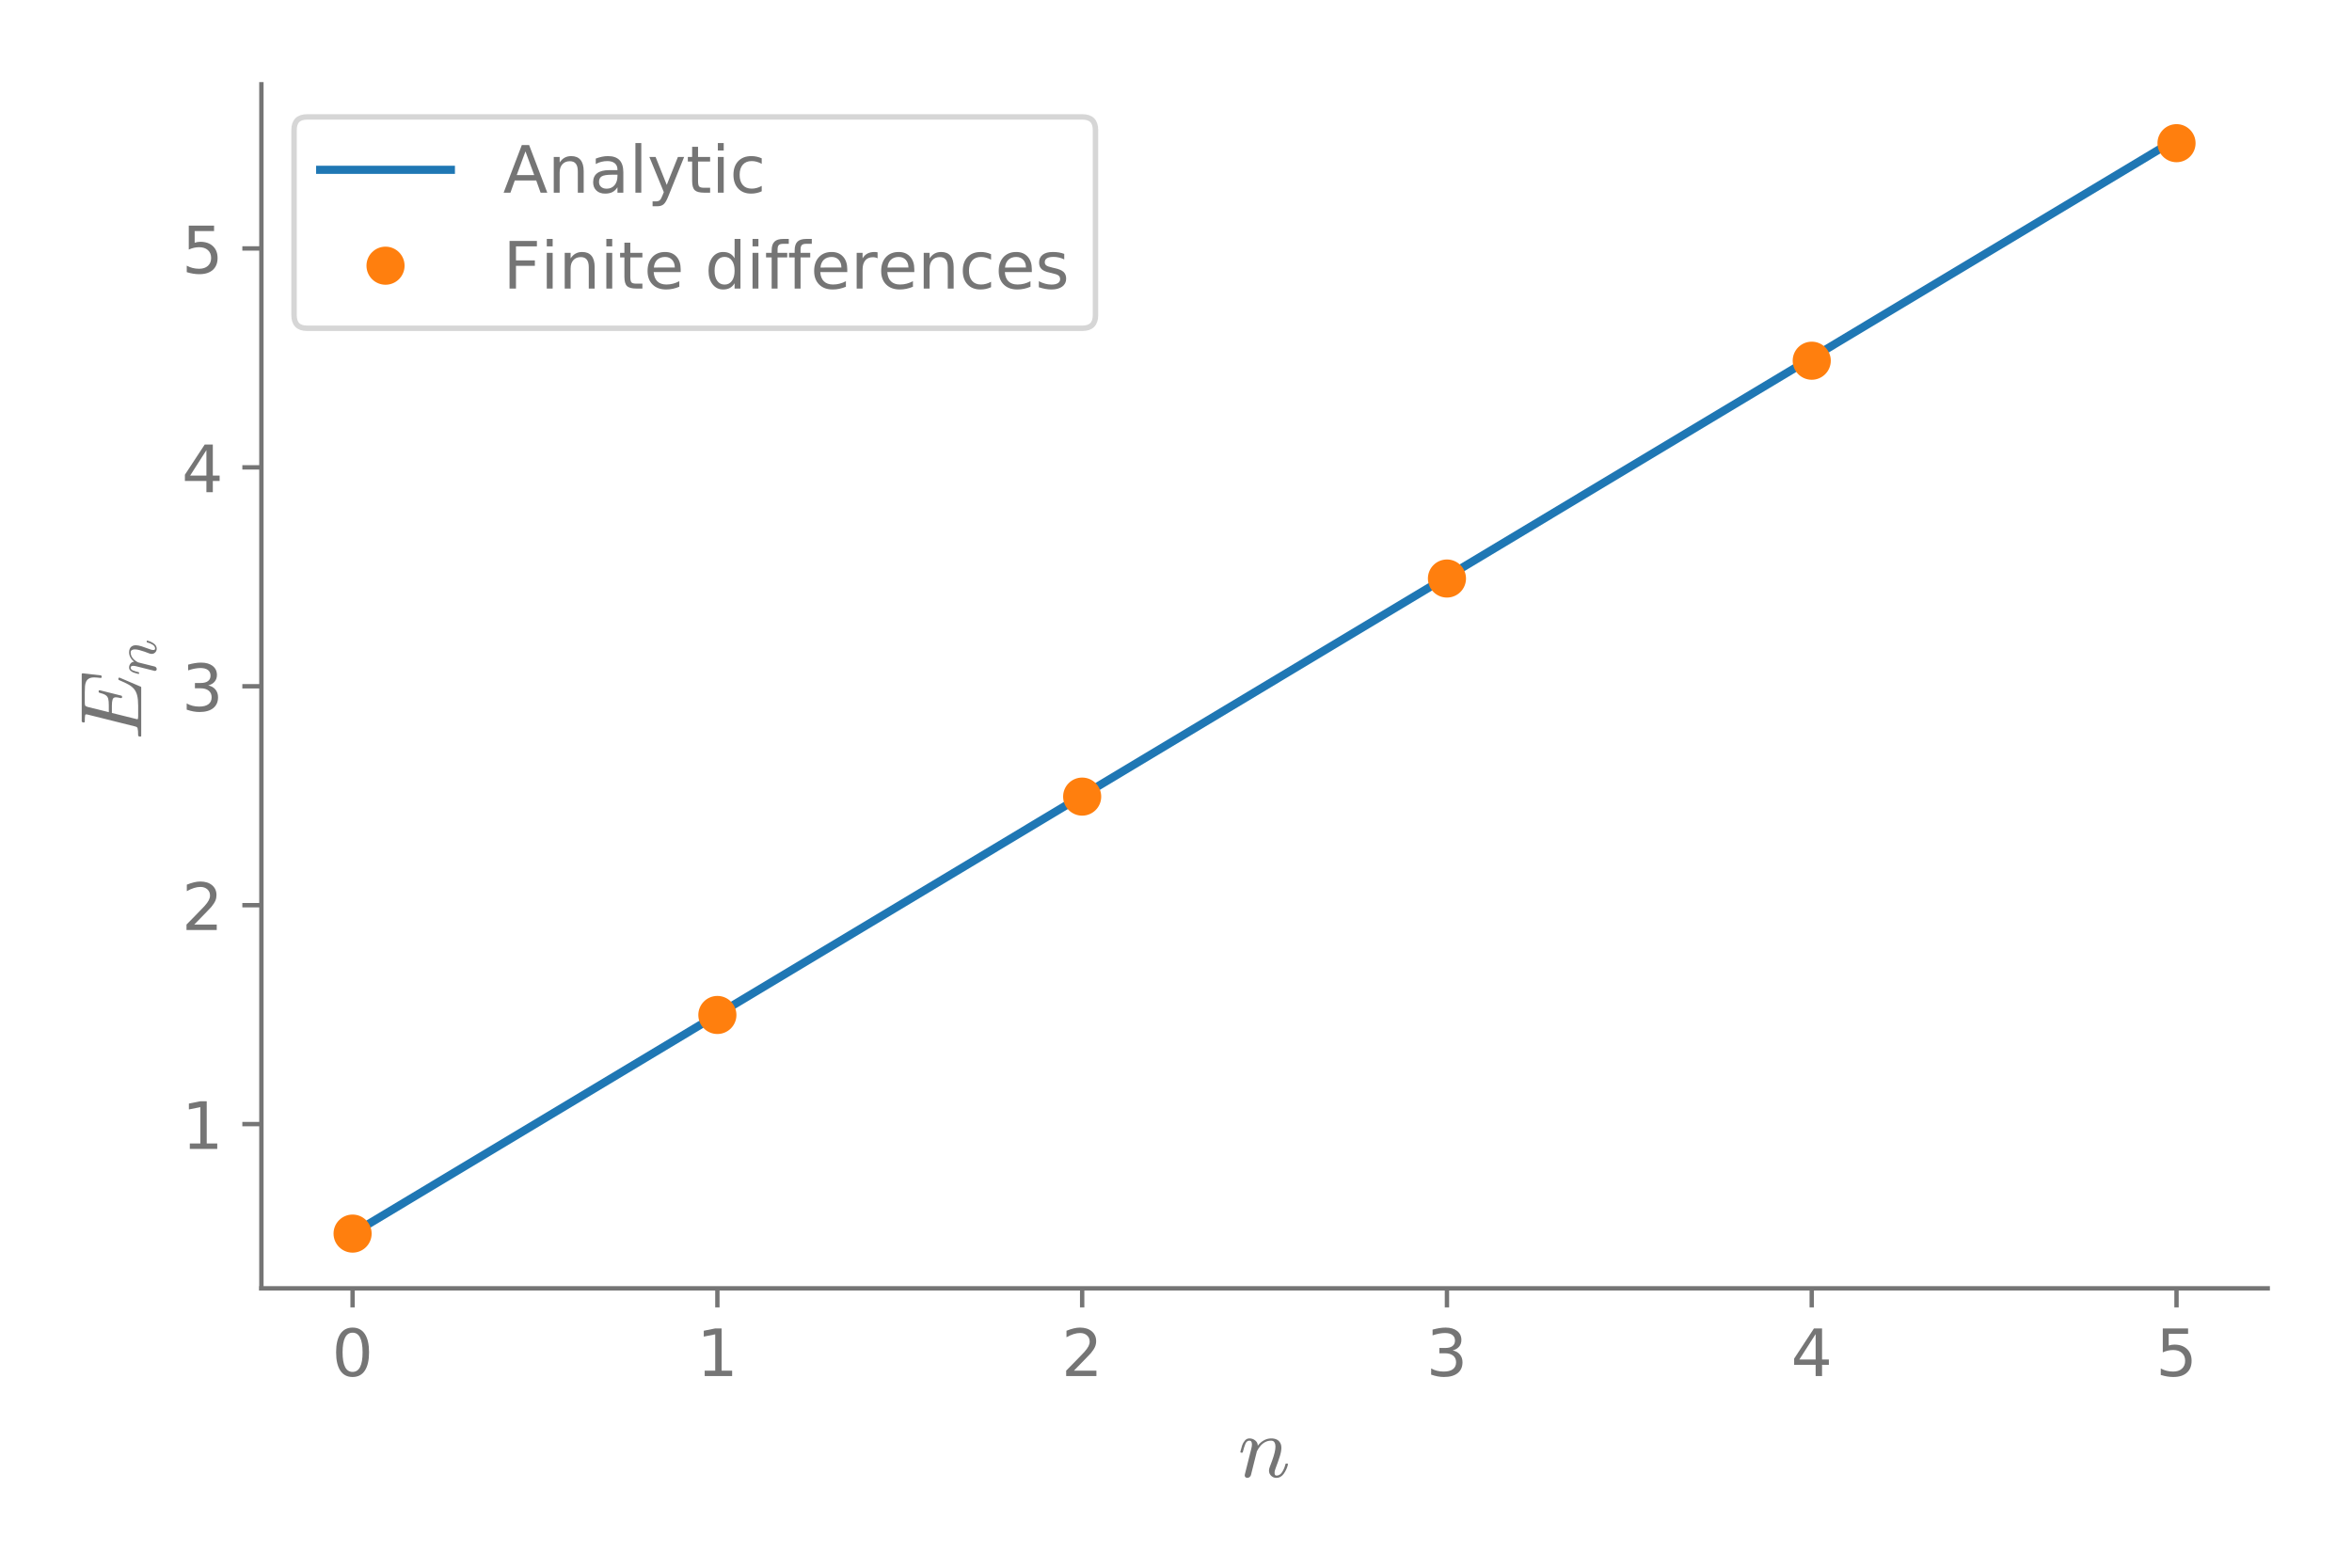 <svg xmlns="http://www.w3.org/2000/svg" xmlns:xlink="http://www.w3.org/1999/xlink" version="1.1" viewBox="0 0 432 288" viewport="0 0 400px 266px">
 <defs>
  <style type="text/css">
*{stroke-linecap:butt;stroke-linejoin:round;}
  </style>
 </defs>
 <g id="figure_1">
  <g id="patch_1">
   <path d="M 0 288  L 432 288  L 432 0  L 0 0  z " style="fill:#ffffff;"/>
  </g>
  <g id="axes_1">
   <g id="patch_2">
    <path d="M 48.011 236.68  L 416.52 236.68  L 416.52 15.48  L 48.011 15.48  z " style="fill:#ffffff;"/>
   </g>
   <g id="matplotlib.axis_1">
    <g id="xtick_1">
     <g id="line2d_1">
      <defs>
       <path d="M 0 0  L 0 3.5  " id="m07d8e43d69" style="stroke:#757575;stroke-width:0.8;"/>
      </defs>
      <g>
       <use style="fill:#757575;stroke:#757575;stroke-width:0.8;" x="64.761" xlink:href="#m07d8e43d69" y="236.68"/>
      </g>
     </g>
     <g id="text_1">
      <!-- 0 -->
      <defs>
       <path d="M 31.781 66.406  Q 24.172 66.406 20.328 58.906  Q 16.5 51.422 16.5 36.375  Q 16.5 21.391 20.328 13.891  Q 24.172 6.391 31.781 6.391  Q 39.453 6.391 43.281 13.891  Q 47.125 21.391 47.125 36.375  Q 47.125 51.422 43.281 58.906  Q 39.453 66.406 31.781 66.406  z M 31.781 74.219  Q 44.047 74.219 50.516 64.516  Q 56.984 54.828 56.984 36.375  Q 56.984 17.969 50.516 8.266  Q 44.047 -1.422 31.781 -1.422  Q 19.531 -1.422 13.062 8.266  Q 6.594 17.969 6.594 36.375  Q 6.594 54.828 13.062 64.516  Q 19.531 74.219 31.781 74.219  z " id="DejaVuSans-30"/>
      </defs>
      <g style="fill:#757575;" transform="translate(60.944 252.798)scale(0.12 -0.12)">
       <use xlink:href="#DejaVuSans-30"/>
      </g>
     </g>
    </g>
    <g id="xtick_2">
     <g id="line2d_2">
      <g>
       <use style="fill:#757575;stroke:#757575;stroke-width:0.8;" x="131.763" xlink:href="#m07d8e43d69" y="236.68"/>
      </g>
     </g>
     <g id="text_2">
      <!-- 1 -->
      <defs>
       <path d="M 12.406 8.297  L 28.516 8.297  L 28.516 63.922  L 10.984 60.406  L 10.984 69.391  L 28.422 72.906  L 38.281 72.906  L 38.281 8.297  L 54.391 8.297  L 54.391 0  L 12.406 0  z " id="DejaVuSans-31"/>
      </defs>
      <g style="fill:#757575;" transform="translate(127.946 252.798)scale(0.12 -0.12)">
       <use xlink:href="#DejaVuSans-31"/>
      </g>
     </g>
    </g>
    <g id="xtick_3">
     <g id="line2d_3">
      <g>
       <use style="fill:#757575;stroke:#757575;stroke-width:0.8;" x="198.765" xlink:href="#m07d8e43d69" y="236.68"/>
      </g>
     </g>
     <g id="text_3">
      <!-- 2 -->
      <defs>
       <path d="M 19.188 8.297  L 53.609 8.297  L 53.609 0  L 7.328 0  L 7.328 8.297  Q 12.938 14.109 22.625 23.891  Q 32.328 33.688 34.812 36.531  Q 39.547 41.844 41.422 45.531  Q 43.312 49.219 43.312 52.781  Q 43.312 58.594 39.234 62.25  Q 35.156 65.922 28.609 65.922  Q 23.969 65.922 18.812 64.312  Q 13.672 62.703 7.812 59.422  L 7.812 69.391  Q 13.766 71.781 18.938 73  Q 24.125 74.219 28.422 74.219  Q 39.75 74.219 46.484 68.547  Q 53.219 62.891 53.219 53.422  Q 53.219 48.922 51.531 44.891  Q 49.859 40.875 45.406 35.406  Q 44.188 33.984 37.641 27.219  Q 31.109 20.453 19.188 8.297  z " id="DejaVuSans-32"/>
      </defs>
      <g style="fill:#757575;" transform="translate(194.947 252.798)scale(0.12 -0.12)">
       <use xlink:href="#DejaVuSans-32"/>
      </g>
     </g>
    </g>
    <g id="xtick_4">
     <g id="line2d_4">
      <g>
       <use style="fill:#757575;stroke:#757575;stroke-width:0.8;" x="265.766" xlink:href="#m07d8e43d69" y="236.68"/>
      </g>
     </g>
     <g id="text_4">
      <!-- 3 -->
      <defs>
       <path d="M 40.578 39.312  Q 47.656 37.797 51.625 33  Q 55.609 28.219 55.609 21.188  Q 55.609 10.406 48.188 4.484  Q 40.766 -1.422 27.094 -1.422  Q 22.516 -1.422 17.656 -0.516  Q 12.797 0.391 7.625 2.203  L 7.625 11.719  Q 11.719 9.328 16.594 8.109  Q 21.484 6.891 26.812 6.891  Q 36.078 6.891 40.938 10.547  Q 45.797 14.203 45.797 21.188  Q 45.797 27.641 41.281 31.266  Q 36.766 34.906 28.719 34.906  L 20.219 34.906  L 20.219 43.016  L 29.109 43.016  Q 36.375 43.016 40.234 45.922  Q 44.094 48.828 44.094 54.297  Q 44.094 59.906 40.109 62.906  Q 36.141 65.922 28.719 65.922  Q 24.656 65.922 20.016 65.031  Q 15.375 64.156 9.812 62.312  L 9.812 71.094  Q 15.438 72.656 20.344 73.438  Q 25.25 74.219 29.594 74.219  Q 40.828 74.219 47.359 69.109  Q 53.906 64.016 53.906 55.328  Q 53.906 49.266 50.438 45.094  Q 46.969 40.922 40.578 39.312  z " id="DejaVuSans-33"/>
      </defs>
      <g style="fill:#757575;" transform="translate(261.949 252.798)scale(0.12 -0.12)">
       <use xlink:href="#DejaVuSans-33"/>
      </g>
     </g>
    </g>
    <g id="xtick_5">
     <g id="line2d_5">
      <g>
       <use style="fill:#757575;stroke:#757575;stroke-width:0.8;" x="332.768" xlink:href="#m07d8e43d69" y="236.68"/>
      </g>
     </g>
     <g id="text_5">
      <!-- 4 -->
      <defs>
       <path d="M 37.797 64.312  L 12.891 25.391  L 37.797 25.391  z M 35.203 72.906  L 47.609 72.906  L 47.609 25.391  L 58.016 25.391  L 58.016 17.188  L 47.609 17.188  L 47.609 0  L 37.797 0  L 37.797 17.188  L 4.891 17.188  L 4.891 26.703  z " id="DejaVuSans-34"/>
      </defs>
      <g style="fill:#757575;" transform="translate(328.95 252.798)scale(0.12 -0.12)">
       <use xlink:href="#DejaVuSans-34"/>
      </g>
     </g>
    </g>
    <g id="xtick_6">
     <g id="line2d_6">
      <g>
       <use style="fill:#757575;stroke:#757575;stroke-width:0.8;" x="399.77" xlink:href="#m07d8e43d69" y="236.68"/>
      </g>
     </g>
     <g id="text_6">
      <!-- 5 -->
      <defs>
       <path d="M 10.797 72.906  L 49.516 72.906  L 49.516 64.594  L 19.828 64.594  L 19.828 46.734  Q 21.969 47.469 24.109 47.828  Q 26.266 48.188 28.422 48.188  Q 40.625 48.188 47.75 41.5  Q 54.891 34.812 54.891 23.391  Q 54.891 11.625 47.562 5.094  Q 40.234 -1.422 26.906 -1.422  Q 22.312 -1.422 17.547 -0.641  Q 12.797 0.141 7.719 1.703  L 7.719 11.625  Q 12.109 9.234 16.797 8.062  Q 21.484 6.891 26.703 6.891  Q 35.156 6.891 40.078 11.328  Q 45.016 15.766 45.016 23.391  Q 45.016 31 40.078 35.438  Q 35.156 39.891 26.703 39.891  Q 22.75 39.891 18.812 39.016  Q 14.891 38.141 10.797 36.281  z " id="DejaVuSans-35"/>
      </defs>
      <g style="fill:#757575;" transform="translate(395.952 252.798)scale(0.12 -0.12)">
       <use xlink:href="#DejaVuSans-35"/>
      </g>
     </g>
    </g>
    <g id="text_7">
     <!-- $n$ -->
     <defs>
      <path d="M 7.719 1.703  Q 7.719 2.297 7.812 2.594  L 15.281 32.422  Q 16.016 35.203 16.016 37.312  Q 16.016 41.609 13.094 41.609  Q 9.969 41.609 8.453 37.859  Q 6.938 34.125 5.516 28.422  Q 5.516 28.125 5.219 27.953  Q 4.938 27.781 4.688 27.781  L 3.516 27.781  Q 3.172 27.781 2.922 28.141  Q 2.688 28.516 2.688 28.812  Q 3.766 33.156 4.766 36.172  Q 5.766 39.203 7.891 41.688  Q 10.016 44.188 13.188 44.188  Q 16.938 44.188 19.812 41.812  Q 22.703 39.453 22.703 35.797  Q 25.688 39.703 29.688 41.938  Q 33.688 44.188 38.188 44.188  Q 41.75 44.188 44.328 42.969  Q 46.922 41.75 48.359 39.281  Q 49.812 36.812 49.812 33.406  Q 49.812 29.297 47.969 23.484  Q 46.141 17.672 43.406 10.5  Q 42 7.234 42 4.5  Q 42 1.516 44.281 1.516  Q 48.188 1.516 50.797 5.703  Q 53.422 9.906 54.5 14.703  Q 54.688 15.281 55.328 15.281  L 56.5 15.281  Q 56.891 15.281 57.156 15.031  Q 57.422 14.797 57.422 14.406  Q 57.422 14.312 57.328 14.109  Q 55.953 8.453 52.562 3.656  Q 49.172 -1.125 44.094 -1.125  Q 40.578 -1.125 38.078 1.297  Q 35.594 3.719 35.594 7.172  Q 35.594 9.031 36.375 11.078  Q 37.641 14.359 39.281 18.891  Q 40.922 23.438 41.969 27.578  Q 43.016 31.734 43.016 34.906  Q 43.016 37.703 41.859 39.656  Q 40.719 41.609 37.984 41.609  Q 34.328 41.609 31.25 39.984  Q 28.172 38.375 25.875 35.719  Q 23.578 33.062 21.688 29.391  L 14.891 2.203  Q 14.547 0.828 13.344 -0.141  Q 12.156 -1.125 10.688 -1.125  Q 9.469 -1.125 8.594 -0.344  Q 7.719 0.438 7.719 1.703  z " id="Cmmi10-6e"/>
     </defs>
     <g style="fill:#757575;" transform="translate(227.386 271.451)scale(0.16 -0.16)">
      <use transform="translate(0 0.812)" xlink:href="#Cmmi10-6e"/>
     </g>
    </g>
   </g>
   <g id="matplotlib.axis_2">
    <g id="ytick_1">
     <g id="line2d_7">
      <defs>
       <path d="M 0 0  L -3.5 0  " id="m077be43cb1" style="stroke:#757575;stroke-width:0.8;"/>
      </defs>
      <g>
       <use style="fill:#757575;stroke:#757575;stroke-width:0.8;" x="48.011" xlink:href="#m077be43cb1" y="206.505"/>
      </g>
     </g>
     <g id="text_8">
      <!-- 1 -->
      <g style="fill:#757575;" transform="translate(33.376 211.064)scale(0.12 -0.12)">
       <use xlink:href="#DejaVuSans-31"/>
      </g>
     </g>
    </g>
    <g id="ytick_2">
     <g id="line2d_8">
      <g>
       <use style="fill:#757575;stroke:#757575;stroke-width:0.8;" x="48.011" xlink:href="#m077be43cb1" y="166.289"/>
      </g>
     </g>
     <g id="text_9">
      <!-- 2 -->
      <g style="fill:#757575;" transform="translate(33.376 170.848)scale(0.12 -0.12)">
       <use xlink:href="#DejaVuSans-32"/>
      </g>
     </g>
    </g>
    <g id="ytick_3">
     <g id="line2d_9">
      <g>
       <use style="fill:#757575;stroke:#757575;stroke-width:0.8;" x="48.011" xlink:href="#m077be43cb1" y="126.074"/>
      </g>
     </g>
     <g id="text_10">
      <!-- 3 -->
      <g style="fill:#757575;" transform="translate(33.376 130.633)scale(0.12 -0.12)">
       <use xlink:href="#DejaVuSans-33"/>
      </g>
     </g>
    </g>
    <g id="ytick_4">
     <g id="line2d_10">
      <g>
       <use style="fill:#757575;stroke:#757575;stroke-width:0.8;" x="48.011" xlink:href="#m077be43cb1" y="85.858"/>
      </g>
     </g>
     <g id="text_11">
      <!-- 4 -->
      <g style="fill:#757575;" transform="translate(33.376 90.417)scale(0.12 -0.12)">
       <use xlink:href="#DejaVuSans-34"/>
      </g>
     </g>
    </g>
    <g id="ytick_5">
     <g id="line2d_11">
      <g>
       <use style="fill:#757575;stroke:#757575;stroke-width:0.8;" x="48.011" xlink:href="#m077be43cb1" y="45.642"/>
      </g>
     </g>
     <g id="text_12">
      <!-- 5 -->
      <g style="fill:#757575;" transform="translate(33.376 50.201)scale(0.12 -0.12)">
       <use xlink:href="#DejaVuSans-35"/>
      </g>
     </g>
    </g>
    <g id="text_13">
     <!-- $E_n$ -->
     <defs>
      <path d="M 4.688 0  Q 3.719 0 3.719 1.312  Q 3.766 1.562 3.906 2.172  Q 4.047 2.781 4.312 3.141  Q 4.594 3.516 4.984 3.516  Q 11.078 3.516 13.484 4.203  Q 14.797 4.641 15.375 6.891  L 29.109 61.812  Q 29.297 62.797 29.297 63.188  Q 29.297 64.266 28.078 64.406  Q 26.219 64.797 20.906 64.797  Q 19.922 64.797 19.922 66.109  Q 19.969 66.359 20.109 66.969  Q 20.266 67.578 20.531 67.938  Q 20.797 68.312 21.188 68.312  L 75.391 68.312  Q 76.422 68.312 76.422 67  L 74.031 46.297  Q 74.031 46.047 73.656 45.719  Q 73.297 45.406 73 45.406  L 72.125 45.406  Q 71.094 45.406 71.094 46.688  Q 71.688 51.562 71.688 53.906  Q 71.688 57.906 70.312 60.125  Q 68.953 62.359 66.672 63.328  Q 64.406 64.312 61.641 64.547  Q 58.891 64.797 54.391 64.797  L 43.016 64.797  Q 40.281 64.797 39.406 64.328  Q 38.531 63.875 37.797 61.375  L 31.781 37.203  L 39.594 37.203  Q 44.672 37.203 47.266 37.906  Q 49.859 38.625 51.359 40.859  Q 52.875 43.109 54.109 48  Q 54.203 48.344 54.469 48.609  Q 54.734 48.875 55.078 48.875  L 56 48.875  Q 56.984 48.875 56.984 47.609  L 50.781 22.906  Q 50.594 22.016 49.812 22.016  L 48.875 22.016  Q 47.906 22.016 47.906 23.297  Q 48.875 27.297 48.875 29.203  Q 48.875 32.125 46.234 32.906  Q 43.609 33.688 39.203 33.688  L 30.906 33.688  L 24.125 6.5  Q 23.688 5.281 23.688 4.297  Q 23.688 3.516 27.094 3.516  L 39.203 3.516  Q 46.438 3.516 50.922 4.641  Q 55.422 5.766 58.375 8.219  Q 61.328 10.688 63.469 14.5  Q 65.625 18.312 68.703 25.594  Q 68.891 26.219 69.578 26.219  L 70.516 26.219  Q 70.906 26.219 71.188 25.875  Q 71.484 25.531 71.484 25.094  Q 71.484 24.906 71.391 24.703  L 61.078 0.594  Q 60.891 0 60.297 0  z " id="Cmmi10-45"/>
     </defs>
     <g style="fill:#757575;" transform="translate(26.049 135.92)rotate(-90)scale(0.16 -0.16)">
      <use transform="translate(0 0.688)" xlink:href="#Cmmi10-45"/>
      <use transform="translate(73.779 -16.319)scale(0.7)" xlink:href="#Cmmi10-6e"/>
     </g>
    </g>
   </g>
   <g id="line2d_12">
    <path clip-path="url(#p3617ca7fb5)" d="M 64.761 226.613  L 131.763 186.397  L 198.765 146.182  L 265.766 105.966  L 332.768 65.75  L 399.77 25.535  " style="fill:none;stroke:#1f77b4;stroke-linecap:square;stroke-width:1.5;"/>
   </g>
   <g id="line2d_13">
    <defs>
     <path d="M 0 3  C 0.796 3 1.559 2.684 2.121 2.121  C 2.684 1.559 3 0.796 3 0  C 3 -0.796 2.684 -1.559 2.121 -2.121  C 1.559 -2.684 0.796 -3 0 -3  C -0.796 -3 -1.559 -2.684 -2.121 -2.121  C -2.684 -1.559 -3 -0.796 -3 0  C -3 0.796 -2.684 1.559 -2.121 2.121  C -1.559 2.684 -0.796 3 0 3  z " id="m9d7b39852b" style="stroke:#ff7f0e;"/>
    </defs>
    <g clip-path="url(#p3617ca7fb5)">
     <use style="fill:#ff7f0e;stroke:#ff7f0e;" x="64.761" xlink:href="#m9d7b39852b" y="226.625"/>
     <use style="fill:#ff7f0e;stroke:#ff7f0e;" x="131.763" xlink:href="#m9d7b39852b" y="186.46"/>
     <use style="fill:#ff7f0e;stroke:#ff7f0e;" x="198.765" xlink:href="#m9d7b39852b" y="146.345"/>
     <use style="fill:#ff7f0e;stroke:#ff7f0e;" x="265.766" xlink:href="#m9d7b39852b" y="106.281"/>
     <use style="fill:#ff7f0e;stroke:#ff7f0e;" x="332.768" xlink:href="#m9d7b39852b" y="66.267"/>
     <use style="fill:#ff7f0e;stroke:#ff7f0e;" x="399.77" xlink:href="#m9d7b39852b" y="26.304"/>
    </g>
   </g>
   <g id="patch_3">
    <path d="M 48.011 236.68  L 48.011 15.48  " style="fill:none;stroke:#757575;stroke-linecap:square;stroke-linejoin:miter;stroke-width:0.8;"/>
   </g>
   <g id="patch_4">
    <path d="M 48.011 236.68  L 416.52 236.68  " style="fill:none;stroke:#757575;stroke-linecap:square;stroke-linejoin:miter;stroke-width:0.8;"/>
   </g>
   <g id="legend_1">
    <g id="patch_5">
     <path d="M 56.411 60.307  L 198.81 60.307  Q 201.21 60.307 201.21 57.907  L 201.21 23.88  Q 201.21 21.48 198.81 21.48  L 56.411 21.48  Q 54.011 21.48 54.011 23.88  L 54.011 57.907  Q 54.011 60.307 56.411 60.307  z " style="fill:#ffffff;opacity:0.8;stroke:#cccccc;stroke-linejoin:miter;"/>
    </g>
    <g id="line2d_14">
     <path d="M 58.811 31.198  L 82.811 31.198  " style="fill:none;stroke:#1f77b4;stroke-linecap:square;stroke-width:1.5;"/>
    </g>
    <g id="line2d_15"/>
    <g id="text_14">
     <!-- Analytic -->
     <defs>
      <path d="M 34.188 63.188  L 20.797 26.906  L 47.609 26.906  z M 28.609 72.906  L 39.797 72.906  L 67.578 0  L 57.328 0  L 50.688 18.703  L 17.828 18.703  L 11.188 0  L 0.781 0  z " id="DejaVuSans-41"/>
      <path d="M 54.891 33.016  L 54.891 0  L 45.906 0  L 45.906 32.719  Q 45.906 40.484 42.875 44.328  Q 39.844 48.188 33.797 48.188  Q 26.516 48.188 22.312 43.547  Q 18.109 38.922 18.109 30.906  L 18.109 0  L 9.078 0  L 9.078 54.688  L 18.109 54.688  L 18.109 46.188  Q 21.344 51.125 25.703 53.562  Q 30.078 56 35.797 56  Q 45.219 56 50.047 50.172  Q 54.891 44.344 54.891 33.016  z " id="DejaVuSans-6e"/>
      <path d="M 34.281 27.484  Q 23.391 27.484 19.188 25  Q 14.984 22.516 14.984 16.5  Q 14.984 11.719 18.141 8.906  Q 21.297 6.109 26.703 6.109  Q 34.188 6.109 38.703 11.406  Q 43.219 16.703 43.219 25.484  L 43.219 27.484  z M 52.203 31.203  L 52.203 0  L 43.219 0  L 43.219 8.297  Q 40.141 3.328 35.547 0.953  Q 30.953 -1.422 24.312 -1.422  Q 15.922 -1.422 10.953 3.297  Q 6 8.016 6 15.922  Q 6 25.141 12.172 29.828  Q 18.359 34.516 30.609 34.516  L 43.219 34.516  L 43.219 35.406  Q 43.219 41.609 39.141 45  Q 35.062 48.391 27.688 48.391  Q 23 48.391 18.547 47.266  Q 14.109 46.141 10.016 43.891  L 10.016 52.203  Q 14.938 54.109 19.578 55.047  Q 24.219 56 28.609 56  Q 40.484 56 46.344 49.844  Q 52.203 43.703 52.203 31.203  z " id="DejaVuSans-61"/>
      <path d="M 9.422 75.984  L 18.406 75.984  L 18.406 0  L 9.422 0  z " id="DejaVuSans-6c"/>
      <path d="M 32.172 -5.078  Q 28.375 -14.844 24.75 -17.812  Q 21.141 -20.797 15.094 -20.797  L 7.906 -20.797  L 7.906 -13.281  L 13.188 -13.281  Q 16.891 -13.281 18.938 -11.516  Q 21 -9.766 23.484 -3.219  L 25.094 0.875  L 2.984 54.688  L 12.5 54.688  L 29.594 11.922  L 46.688 54.688  L 56.203 54.688  z " id="DejaVuSans-79"/>
      <path d="M 18.312 70.219  L 18.312 54.688  L 36.812 54.688  L 36.812 47.703  L 18.312 47.703  L 18.312 18.016  Q 18.312 11.328 20.141 9.422  Q 21.969 7.516 27.594 7.516  L 36.812 7.516  L 36.812 0  L 27.594 0  Q 17.188 0 13.234 3.875  Q 9.281 7.766 9.281 18.016  L 9.281 47.703  L 2.688 47.703  L 2.688 54.688  L 9.281 54.688  L 9.281 70.219  z " id="DejaVuSans-74"/>
      <path d="M 9.422 54.688  L 18.406 54.688  L 18.406 0  L 9.422 0  z M 9.422 75.984  L 18.406 75.984  L 18.406 64.594  L 9.422 64.594  z " id="DejaVuSans-69"/>
      <path d="M 48.781 52.594  L 48.781 44.188  Q 44.969 46.297 41.141 47.344  Q 37.312 48.391 33.406 48.391  Q 24.656 48.391 19.812 42.844  Q 14.984 37.312 14.984 27.297  Q 14.984 17.281 19.812 11.734  Q 24.656 6.203 33.406 6.203  Q 37.312 6.203 41.141 7.25  Q 44.969 8.297 48.781 10.406  L 48.781 2.094  Q 45.016 0.344 40.984 -0.531  Q 36.969 -1.422 32.422 -1.422  Q 20.062 -1.422 12.781 6.344  Q 5.516 14.109 5.516 27.297  Q 5.516 40.672 12.859 48.328  Q 20.219 56 33.016 56  Q 37.156 56 41.109 55.141  Q 45.062 54.297 48.781 52.594  z " id="DejaVuSans-63"/>
     </defs>
     <g style="fill:#757575;" transform="translate(92.411 35.398)scale(0.12 -0.12)">
      <use xlink:href="#DejaVuSans-41"/>
      <use x="68.408" xlink:href="#DejaVuSans-6e"/>
      <use x="131.787" xlink:href="#DejaVuSans-61"/>
      <use x="193.066" xlink:href="#DejaVuSans-6c"/>
      <use x="220.85" xlink:href="#DejaVuSans-79"/>
      <use x="280.029" xlink:href="#DejaVuSans-74"/>
      <use x="319.238" xlink:href="#DejaVuSans-69"/>
      <use x="347.021" xlink:href="#DejaVuSans-63"/>
     </g>
    </g>
    <g id="line2d_16"/>
    <g id="line2d_17">
     <g>
      <use style="fill:#ff7f0e;stroke:#ff7f0e;" x="70.811" xlink:href="#m9d7b39852b" y="48.812"/>
     </g>
    </g>
    <g id="text_15">
     <!-- Finite differences -->
     <defs>
      <path d="M 9.812 72.906  L 51.703 72.906  L 51.703 64.594  L 19.672 64.594  L 19.672 43.109  L 48.578 43.109  L 48.578 34.812  L 19.672 34.812  L 19.672 0  L 9.812 0  z " id="DejaVuSans-46"/>
      <path d="M 56.203 29.594  L 56.203 25.203  L 14.891 25.203  Q 15.484 15.922 20.484 11.062  Q 25.484 6.203 34.422 6.203  Q 39.594 6.203 44.453 7.469  Q 49.312 8.734 54.109 11.281  L 54.109 2.781  Q 49.266 0.734 44.188 -0.344  Q 39.109 -1.422 33.891 -1.422  Q 20.797 -1.422 13.156 6.188  Q 5.516 13.812 5.516 26.812  Q 5.516 40.234 12.766 48.109  Q 20.016 56 32.328 56  Q 43.359 56 49.781 48.891  Q 56.203 41.797 56.203 29.594  z M 47.219 32.234  Q 47.125 39.594 43.094 43.984  Q 39.062 48.391 32.422 48.391  Q 24.906 48.391 20.391 44.141  Q 15.875 39.891 15.188 32.172  z " id="DejaVuSans-65"/>
      <path id="DejaVuSans-20"/>
      <path d="M 45.406 46.391  L 45.406 75.984  L 54.391 75.984  L 54.391 0  L 45.406 0  L 45.406 8.203  Q 42.578 3.328 38.25 0.953  Q 33.938 -1.422 27.875 -1.422  Q 17.969 -1.422 11.734 6.484  Q 5.516 14.406 5.516 27.297  Q 5.516 40.188 11.734 48.094  Q 17.969 56 27.875 56  Q 33.938 56 38.25 53.625  Q 42.578 51.266 45.406 46.391  z M 14.797 27.297  Q 14.797 17.391 18.875 11.75  Q 22.953 6.109 30.078 6.109  Q 37.203 6.109 41.297 11.75  Q 45.406 17.391 45.406 27.297  Q 45.406 37.203 41.297 42.844  Q 37.203 48.484 30.078 48.484  Q 22.953 48.484 18.875 42.844  Q 14.797 37.203 14.797 27.297  z " id="DejaVuSans-64"/>
      <path d="M 37.109 75.984  L 37.109 68.5  L 28.516 68.5  Q 23.688 68.5 21.797 66.547  Q 19.922 64.594 19.922 59.516  L 19.922 54.688  L 34.719 54.688  L 34.719 47.703  L 19.922 47.703  L 19.922 0  L 10.891 0  L 10.891 47.703  L 2.297 47.703  L 2.297 54.688  L 10.891 54.688  L 10.891 58.5  Q 10.891 67.625 15.141 71.797  Q 19.391 75.984 28.609 75.984  z " id="DejaVuSans-66"/>
      <path d="M 41.109 46.297  Q 39.594 47.172 37.812 47.578  Q 36.031 48 33.891 48  Q 26.266 48 22.188 43.047  Q 18.109 38.094 18.109 28.812  L 18.109 0  L 9.078 0  L 9.078 54.688  L 18.109 54.688  L 18.109 46.188  Q 20.953 51.172 25.484 53.578  Q 30.031 56 36.531 56  Q 37.453 56 38.578 55.875  Q 39.703 55.766 41.062 55.516  z " id="DejaVuSans-72"/>
      <path d="M 44.281 53.078  L 44.281 44.578  Q 40.484 46.531 36.375 47.5  Q 32.281 48.484 27.875 48.484  Q 21.188 48.484 17.844 46.438  Q 14.5 44.391 14.5 40.281  Q 14.5 37.156 16.891 35.375  Q 19.281 33.594 26.516 31.984  L 29.594 31.297  Q 39.156 29.25 43.188 25.516  Q 47.219 21.781 47.219 15.094  Q 47.219 7.469 41.188 3.016  Q 35.156 -1.422 24.609 -1.422  Q 20.219 -1.422 15.453 -0.562  Q 10.688 0.297 5.422 2  L 5.422 11.281  Q 10.406 8.688 15.234 7.391  Q 20.062 6.109 24.812 6.109  Q 31.156 6.109 34.562 8.281  Q 37.984 10.453 37.984 14.406  Q 37.984 18.062 35.516 20.016  Q 33.062 21.969 24.703 23.781  L 21.578 24.516  Q 13.234 26.266 9.516 29.906  Q 5.812 33.547 5.812 39.891  Q 5.812 47.609 11.281 51.797  Q 16.75 56 26.812 56  Q 31.781 56 36.172 55.266  Q 40.578 54.547 44.281 53.078  z " id="DejaVuSans-73"/>
     </defs>
     <g style="fill:#757575;" transform="translate(92.411 53.012)scale(0.12 -0.12)">
      <use xlink:href="#DejaVuSans-46"/>
      <use x="57.41" xlink:href="#DejaVuSans-69"/>
      <use x="85.193" xlink:href="#DejaVuSans-6e"/>
      <use x="148.572" xlink:href="#DejaVuSans-69"/>
      <use x="176.355" xlink:href="#DejaVuSans-74"/>
      <use x="215.564" xlink:href="#DejaVuSans-65"/>
      <use x="277.088" xlink:href="#DejaVuSans-20"/>
      <use x="308.875" xlink:href="#DejaVuSans-64"/>
      <use x="372.352" xlink:href="#DejaVuSans-69"/>
      <use x="400.135" xlink:href="#DejaVuSans-66"/>
      <use x="435.34" xlink:href="#DejaVuSans-66"/>
      <use x="470.545" xlink:href="#DejaVuSans-65"/>
      <use x="532.068" xlink:href="#DejaVuSans-72"/>
      <use x="573.15" xlink:href="#DejaVuSans-65"/>
      <use x="634.674" xlink:href="#DejaVuSans-6e"/>
      <use x="698.053" xlink:href="#DejaVuSans-63"/>
      <use x="753.033" xlink:href="#DejaVuSans-65"/>
      <use x="814.557" xlink:href="#DejaVuSans-73"/>
     </g>
    </g>
   </g>
  </g>
 </g>
 <defs>
  <clipPath id="p3617ca7fb5">
   <rect height="221.2" width="368.509" x="48.011" y="15.48"/>
  </clipPath>
 </defs>
</svg>